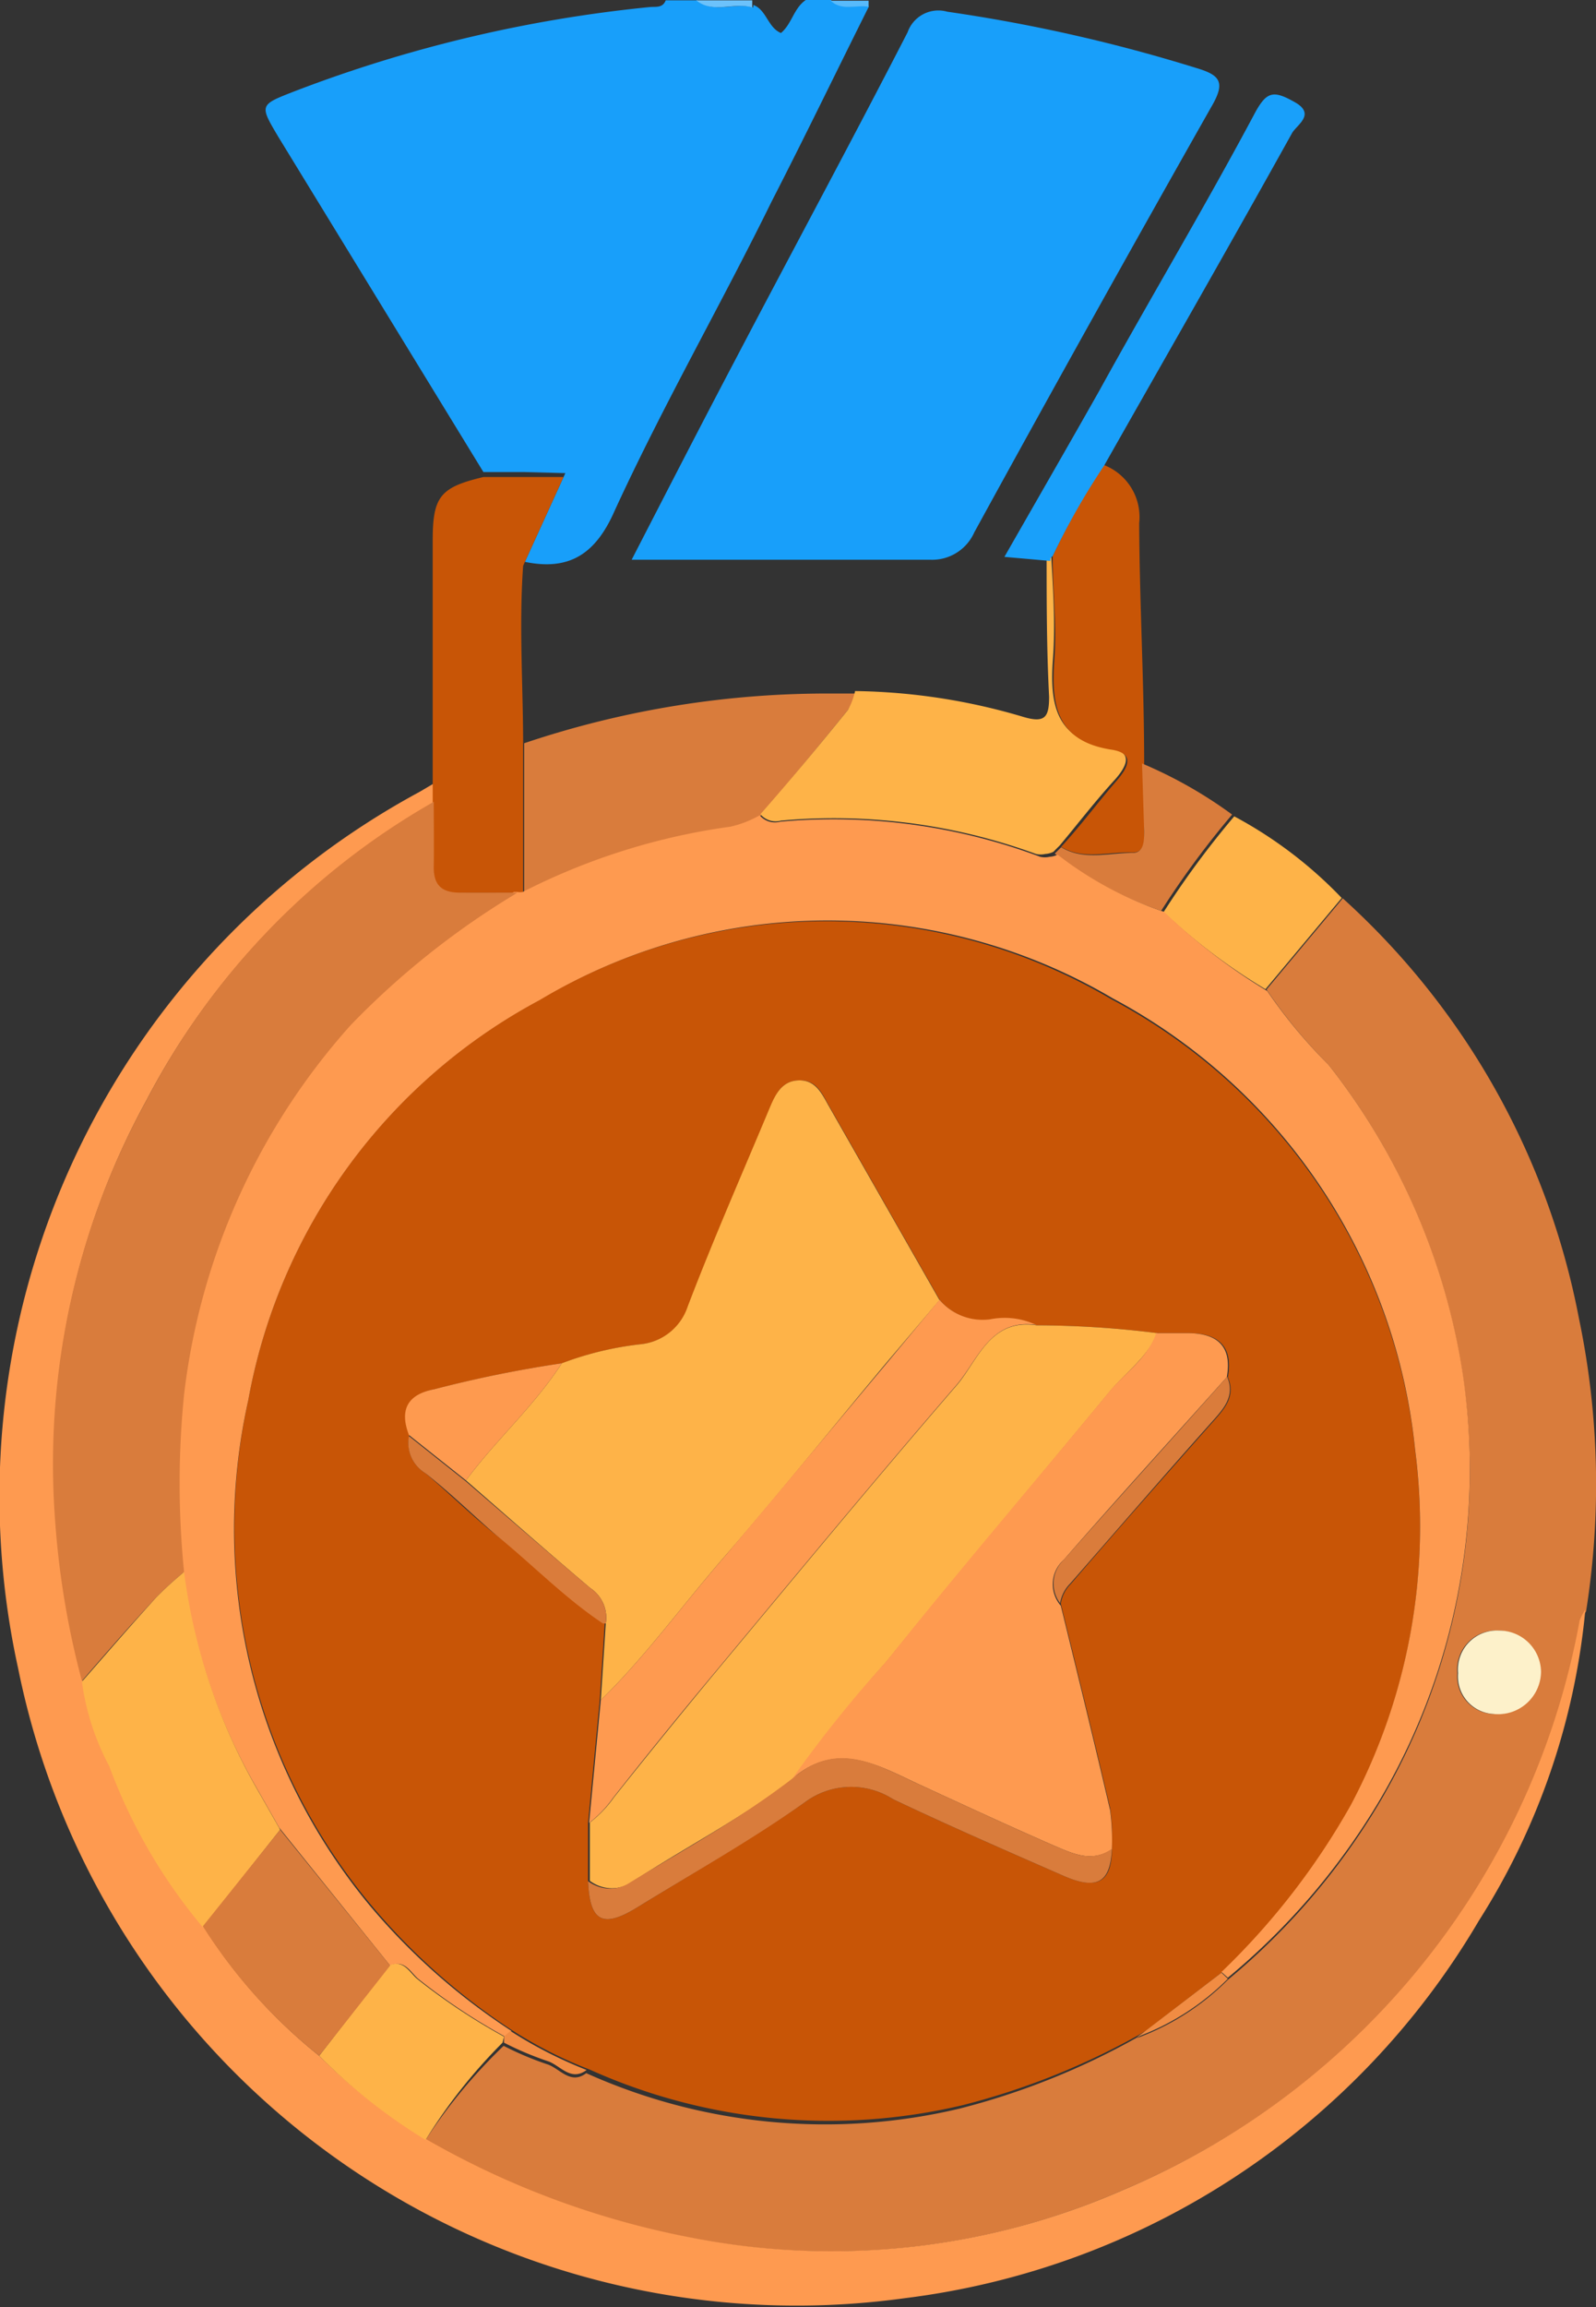 <svg xmlns="http://www.w3.org/2000/svg" viewBox="0 0 45 65"><rect x="0" y="0" width="45" height="65" fill="#333333" stroke="none"/><defs><style>.cls-1{fill:#189ffa;}.cls-2{fill:#6cc2fb;}.cls-3{fill:#58bafb;}.cls-4{fill:#d97c3c;}.cls-5{fill:#fe9a50;}.cls-6{fill:#c85506;}.cls-7{fill:#feb348;}.cls-8{fill:#19a0fa;}.cls-9{fill:#fdf1ca;}.cls-10{fill:#f18c43;}.cls-11{fill:#fe9a4f;}.cls-12{fill:#da7c3b;}</style></defs><g id="Capa_2" data-name="Capa 2"><g id="Capa_1-2" data-name="Capa 1"><path class="cls-1" d="M15.94,13.33l-1.14,2.5h0c1.26.26,2-.23,2.53-1.44,1.38-3,3-5.81,4.43-8.72C22.69,3.86,23.59,2,24.5.18h0c-.36-.06-.75.13-1.07-.18h-.71c-.34.23-.39.67-.7.93-.37-.15-.41-.66-.78-.79l0,.07c-.52-.16-1.1.19-1.58-.2h-.89c-.09.23-.29.17-.46.19a38.55,38.55,0,0,0-10,2.37c-1,.39-1,.38-.46,1.29l5.78,9.44,1.16,0Z"/><path class="cls-2" d="M21.21.21l0-.07,0-.13H19.63C20.11.4,20.69.05,21.21.21Z"/><path class="cls-3" d="M24.49.19h0l0-.17H23.42C23.74.32,24.13.13,24.49.19Z"/><path class="cls-4" d="M44.52,37.15a21.34,21.34,0,0,0-6.66-11.84l-2.15,2.57h0A14.36,14.36,0,0,0,37.46,30a18.62,18.62,0,0,1,3.8,8.88,18.35,18.35,0,0,1-2.42,12,19.23,19.23,0,0,1-4.22,4.9h0a7.07,7.07,0,0,1-2.56,1.64l.17-.12-.18.11a20.57,20.57,0,0,1-5,2,16.42,16.42,0,0,1-10.52-1h0c-.45.34-.75-.14-1.1-.25a8.89,8.89,0,0,1-1.23-.52A15.12,15.12,0,0,0,12,60.29h0a24,24,0,0,0,7.48,2.76A20.47,20.47,0,0,0,31.67,61.7a21.63,21.63,0,0,0,12.89-16,1.73,1.73,0,0,1,.16-.3h0A22.83,22.83,0,0,0,44.52,37.15ZM42.09,48.29a1.06,1.06,0,0,1-1-1.15,1.1,1.1,0,0,1,1.16-1.2,1.18,1.18,0,0,1,1.16,1.16A1.21,1.21,0,0,1,42.09,48.29Z"/><path class="cls-1" d="M17.81,15.77h8.41A1.3,1.3,0,0,0,27.47,15q3.29-6,6.69-12c.41-.7.23-.89-.45-1.09a45.54,45.54,0,0,0-7-1.58.92.92,0,0,0-1.12.58C24,4,22.34,7.07,20.72,10.16,19.75,12,18.8,13.85,17.81,15.77Z"/><path class="cls-5" d="M31.67,61.7a20.47,20.47,0,0,1-12.14,1.35,24,24,0,0,1-7.48-2.76h0A15.64,15.64,0,0,1,9,57.92H9a14.69,14.69,0,0,1-3.26-3.64h0a15.3,15.3,0,0,1-2.64-4.54,7,7,0,0,1-.77-2.38h0a23.82,23.82,0,0,1-.75-4.44A21.22,21.22,0,0,1,4.13,31a20.6,20.6,0,0,1,8.09-8.38h0c0-.19,0-.37,0-.54l-.39.23A22.56,22.56,0,0,0,.51,47a22.39,22.39,0,0,0,25,17.75A21.9,21.9,0,0,0,41.7,54.11a19.73,19.73,0,0,0,3-8.76h0a1.73,1.73,0,0,0-.16.3A21.63,21.63,0,0,1,31.67,61.7Z"/><path class="cls-6" d="M12.22,22.6h0c0,.6,0,1.2,0,1.81s.22.76.75.75,1.07,0,1.6,0l-.07.05.09,0a.47.47,0,0,0,.16,0h0c0-1.4,0-2.8,0-4.21,0-1.69-.12-3.38,0-5.06v0l1.14-2.5H14.79l-1.16,0c-1.22.29-1.43.55-1.43,1.79,0,2.32,0,4.65,0,7,0,.17,0,.35,0,.54Z"/><path class="cls-4" d="M14.77,25.14a18.36,18.36,0,0,1,5.86-1.84,3,3,0,0,0,.82-.32s0,0,0,0C22.27,22,23.1,21,23.91,20a2,2,0,0,0,.24-.46h0c-.2,0-.41,0-.62,0a26.81,26.81,0,0,0-8.75,1.4h0c0,1.41,0,2.81,0,4.21Z"/><path class="cls-7" d="M23.91,20c-.81,1-1.64,2-2.47,2.94,0,0,0,0,0,0h0a.56.56,0,0,0,.58.18,16.61,16.61,0,0,1,7.19.94.57.57,0,0,0,.26,0,.6.6,0,0,0,.23-.06v0l.18-.18h0c.52-.62,1-1.25,1.57-1.87.33-.38.51-.77-.16-.87-1.53-.24-1.7-1.24-1.6-2.54.07-1,0-1.93-.05-2.91h0a.11.11,0,0,0-.08,0l-.05,0v0c0,1.32,0,2.64.07,4,0,.57-.11.75-.72.57a17.36,17.36,0,0,0-4.75-.73h0A2,2,0,0,1,23.91,20Z"/><path class="cls-6" d="M29.68,15.67h0c0,1,.12,1.95.05,2.91-.1,1.3.07,2.3,1.6,2.54.67.1.49.49.16.87-.54.62-1,1.25-1.57,1.87.63.38,1.33.13,2,.16.38,0,.34-.35.34-.62v-1.9h0c0-2.25-.13-4.5-.14-6.76a1.57,1.57,0,0,0-1-1.64A20,20,0,0,0,29.68,15.67Z"/><path class="cls-8" d="M29.68,15.67h0a20,20,0,0,1,1.45-2.55c1.77-3.12,3.56-6.24,5.3-9.37.13-.23.68-.53.08-.87s-.79-.31-1.12.29C34,5.78,32.45,8.37,31,11c-.87,1.54-1.76,3.08-2.68,4.69l1.25.11v0l.05,0A.11.11,0,0,1,29.68,15.67Z"/><path class="cls-7" d="M32.79,25.68h0a16.65,16.65,0,0,0,2.89,2.19l2.15-2.57A12.06,12.06,0,0,0,34.8,23a24.89,24.89,0,0,0-2,2.71Z"/><path class="cls-4" d="M32.26,23.41c0,.27,0,.63-.34.62-.67,0-1.37.22-2-.16h0l-.18.18v0h0a10.2,10.2,0,0,0,3,1.61h0a24.89,24.89,0,0,1,2-2.71,12.49,12.49,0,0,0-2.54-1.44h0Z"/><path class="cls-6" d="M34.44,55.58a20.31,20.31,0,0,0,3.65-4.71,16.73,16.73,0,0,0,1.81-10,16.27,16.27,0,0,0-8.57-12.72,15.83,15.83,0,0,0-16.17.05A16,16,0,0,0,7,39.45a16.62,16.62,0,0,0,3.47,14.23,18.07,18.07,0,0,0,4,3.54h0a12.15,12.15,0,0,0,2.16,1.09h0a16.42,16.42,0,0,0,10.52,1,20.57,20.57,0,0,0,5-2l.18-.11ZM14,43.26c-.7-.56-1.34-1.19-2-1.75a1,1,0,0,1-.46-1.08c-.28-.73,0-1.15.72-1.29a34.08,34.08,0,0,1,3.59-.73,9.12,9.12,0,0,1,2.25-.54,1.56,1.56,0,0,0,1.3-1.06c.71-1.86,1.51-3.68,2.28-5.52.16-.38.31-.82.82-.85s.67.35.86.69l3.14,5.5h0a1.59,1.59,0,0,0,1.43.55,2.09,2.09,0,0,1,1.3.16,27.6,27.6,0,0,1,3.4.22h.88c.82,0,1.27.35,1.11,1.24.23.55-.1.9-.43,1.27-1.34,1.51-2.66,3-4,4.56a1,1,0,0,0-.28.55h0v0c.47,1.92.94,3.83,1.39,5.76a6.25,6.25,0,0,1,.05,1.15h0c0,.94-.41,1.17-1.34.77-1.62-.71-3.23-1.41-4.83-2.17a2.19,2.19,0,0,0-2.49.09c-1.54,1.07-3.17,2-4.79,3-.93.55-1.27.33-1.32-.78h0l0-1.64h0l.33-3.46h0l.14-2.16h0C16,45,15.07,44.07,14,43.26Z"/><path class="cls-5" d="M32.82,25.69h0a10.2,10.2,0,0,1-3-1.61h0a.6.6,0,0,1-.23.06.57.57,0,0,1-.26,0A16.61,16.61,0,0,0,22,23.15a.56.56,0,0,1-.58-.18h0a3,3,0,0,1-.82.32,18.36,18.36,0,0,0-5.86,1.84h0a.47.47,0,0,1-.16,0l-.09,0a22.8,22.8,0,0,0-4.62,3.68A18.89,18.89,0,0,0,5.16,39.23a25,25,0,0,0,0,5h0a16.55,16.55,0,0,0,2.09,6.17l.62,1.09h0L11,55.38h0c.41-.19.58.2.8.38a17.21,17.21,0,0,0,2.44,1.62l.18-.16h0a18.07,18.07,0,0,1-4-3.54A16.62,16.62,0,0,1,7,39.45a16,16,0,0,1,8.21-11.27,15.83,15.83,0,0,1,16.17-.05A16.27,16.27,0,0,1,39.9,40.85a16.73,16.73,0,0,1-1.81,10,20.31,20.31,0,0,1-3.65,4.71l.18.16h0a19.23,19.23,0,0,0,4.22-4.9,18.35,18.35,0,0,0,2.42-12A18.62,18.62,0,0,0,37.46,30a14.36,14.36,0,0,1-1.73-2.08h0A16.65,16.65,0,0,1,32.82,25.69Z"/><path class="cls-7" d="M14.21,57.38h0a17.21,17.21,0,0,1-2.44-1.62c-.22-.18-.39-.57-.8-.38h0L9,57.92H9A15.64,15.64,0,0,0,12,60.29h0a15.12,15.12,0,0,1,2.17-2.74Z"/><path class="cls-9" d="M42.27,45.94a1.1,1.1,0,0,0-1.16,1.2,1.06,1.06,0,0,0,1,1.15,1.21,1.21,0,0,0,1.34-1.19A1.18,1.18,0,0,0,42.27,45.94Z"/><path class="cls-10" d="M34.44,55.58l-2.21,1.69-.17.12a7.07,7.07,0,0,0,2.56-1.64h0Z"/><path class="cls-10" d="M14.39,57.22h0l-.18.16h0v.17a8.89,8.89,0,0,0,1.23.52c.35.11.65.59,1.1.25h0A12.15,12.15,0,0,1,14.39,57.22Z"/><path class="cls-4" d="M4.41,45a10.41,10.41,0,0,1,.78-.71h0a25,25,0,0,1,0-5A18.89,18.89,0,0,1,9.89,28.88a22.8,22.8,0,0,1,4.62-3.68l.07-.05c-.53,0-1.07,0-1.6,0s-.76-.21-.75-.75,0-1.21,0-1.81h0A20.6,20.6,0,0,0,4.13,31,21.22,21.22,0,0,0,1.56,42.92a23.82,23.82,0,0,0,.75,4.44C3,46.56,3.7,45.76,4.41,45Z"/><path class="cls-7" d="M7.9,51.55h0l-.62-1.09a16.55,16.55,0,0,1-2.09-6.17h0a10.41,10.41,0,0,0-.78.71c-.71.78-1.4,1.58-2.1,2.38h0a7,7,0,0,0,.77,2.38,15.3,15.3,0,0,0,2.64,4.54h0Z"/><path class="cls-4" d="M11,55.38h0L7.9,51.55h0L5.72,54.27h0A14.69,14.69,0,0,0,9,57.92H9Z"/><path class="cls-7" d="M16.64,44.74a1,1,0,0,1,.44,1h0l-.14,2.16c1.29-1.26,2.34-2.73,3.53-4.09,1.53-1.77,3-3.59,4.51-5.4l1.51-1.78h0l-3.14-5.5c-.19-.34-.37-.72-.86-.69s-.66.47-.82.85c-.77,1.84-1.57,3.66-2.28,5.52a1.56,1.56,0,0,1-1.3,1.06,9.12,9.12,0,0,0-2.25.54c-.78,1.21-1.86,2.16-2.7,3.3C14.3,42.72,15.46,43.74,16.64,44.74Z"/><path class="cls-7" d="M27,39c-2.3,2.66-4.54,5.37-6.79,8.07q-1.47,1.77-2.9,3.57a3.27,3.27,0,0,1-.68.71h0l0,1.64h0a1.06,1.06,0,0,0,.59.21,1,1,0,0,0,.59-.17c1.53-1,3.14-1.82,4.58-2.93A35.11,35.11,0,0,1,25,46.81c2.06-2.55,4.18-5.05,6.27-7.58.45-.55,1.1-1,1.36-1.67h0a27.6,27.6,0,0,0-3.4-.22C27.93,37.14,27.58,38.3,27,39Z"/><path class="cls-5" d="M31.26,39.23c-2.09,2.53-4.21,5-6.27,7.58a35.11,35.11,0,0,0-2.65,3.3c1.27-1.09,2.44-.36,3.61.18s2.51,1.16,3.77,1.71c.52.22,1.06.49,1.63.1h0A6.25,6.25,0,0,0,31.3,51c-.45-1.93-.92-3.84-1.39-5.76v0A.92.92,0,0,1,30,43.94c1.51-1.73,3.06-3.43,4.59-5.14h0c.16-.89-.29-1.24-1.11-1.24h-.88C32.36,38.27,31.71,38.68,31.26,39.23Z"/><path class="cls-5" d="M20.47,43.81c-1.19,1.36-2.24,2.83-3.53,4.09h0l-.33,3.46h0a3.27,3.27,0,0,0,.68-.71q1.42-1.8,2.9-3.57c2.25-2.7,4.49-5.41,6.79-8.07.6-.71.95-1.87,2.24-1.68a2.09,2.09,0,0,0-1.3-.16,1.59,1.59,0,0,1-1.43-.55h0L25,38.41C23.48,40.22,22,42,20.47,43.81Z"/><path class="cls-4" d="M29.72,52c-1.26-.55-2.51-1.13-3.77-1.71s-2.34-1.27-3.61-.18c-1.44,1.11-3.05,2-4.58,2.93a1,1,0,0,1-.59.17,1.06,1.06,0,0,1-.59-.21h0c.05,1.11.39,1.33,1.32.78,1.62-1,3.25-1.91,4.79-3a2.19,2.19,0,0,1,2.49-.09c1.6.76,3.21,1.46,4.83,2.17.93.4,1.3.17,1.34-.77h0C30.78,52.49,30.24,52.22,29.72,52Z"/><path class="cls-11" d="M13.14,41.71c.84-1.14,1.92-2.09,2.7-3.3a34.08,34.08,0,0,0-3.59.73c-.74.14-1,.56-.72,1.29Z"/><path class="cls-12" d="M30,43.94a.92.92,0,0,0-.11,1.23h0a1,1,0,0,1,.28-.55c1.33-1.52,2.65-3.05,4-4.56.33-.37.66-.72.43-1.27h0C33.08,40.51,31.53,42.21,30,43.94Z"/><path class="cls-12" d="M17.08,45.74a1,1,0,0,0-.44-1c-1.18-1-2.34-2-3.5-3l-1.61-1.28A1,1,0,0,0,12,41.51c.71.56,1.35,1.19,2,1.75,1,.81,1.93,1.77,3,2.48Z"/></g></g></svg>